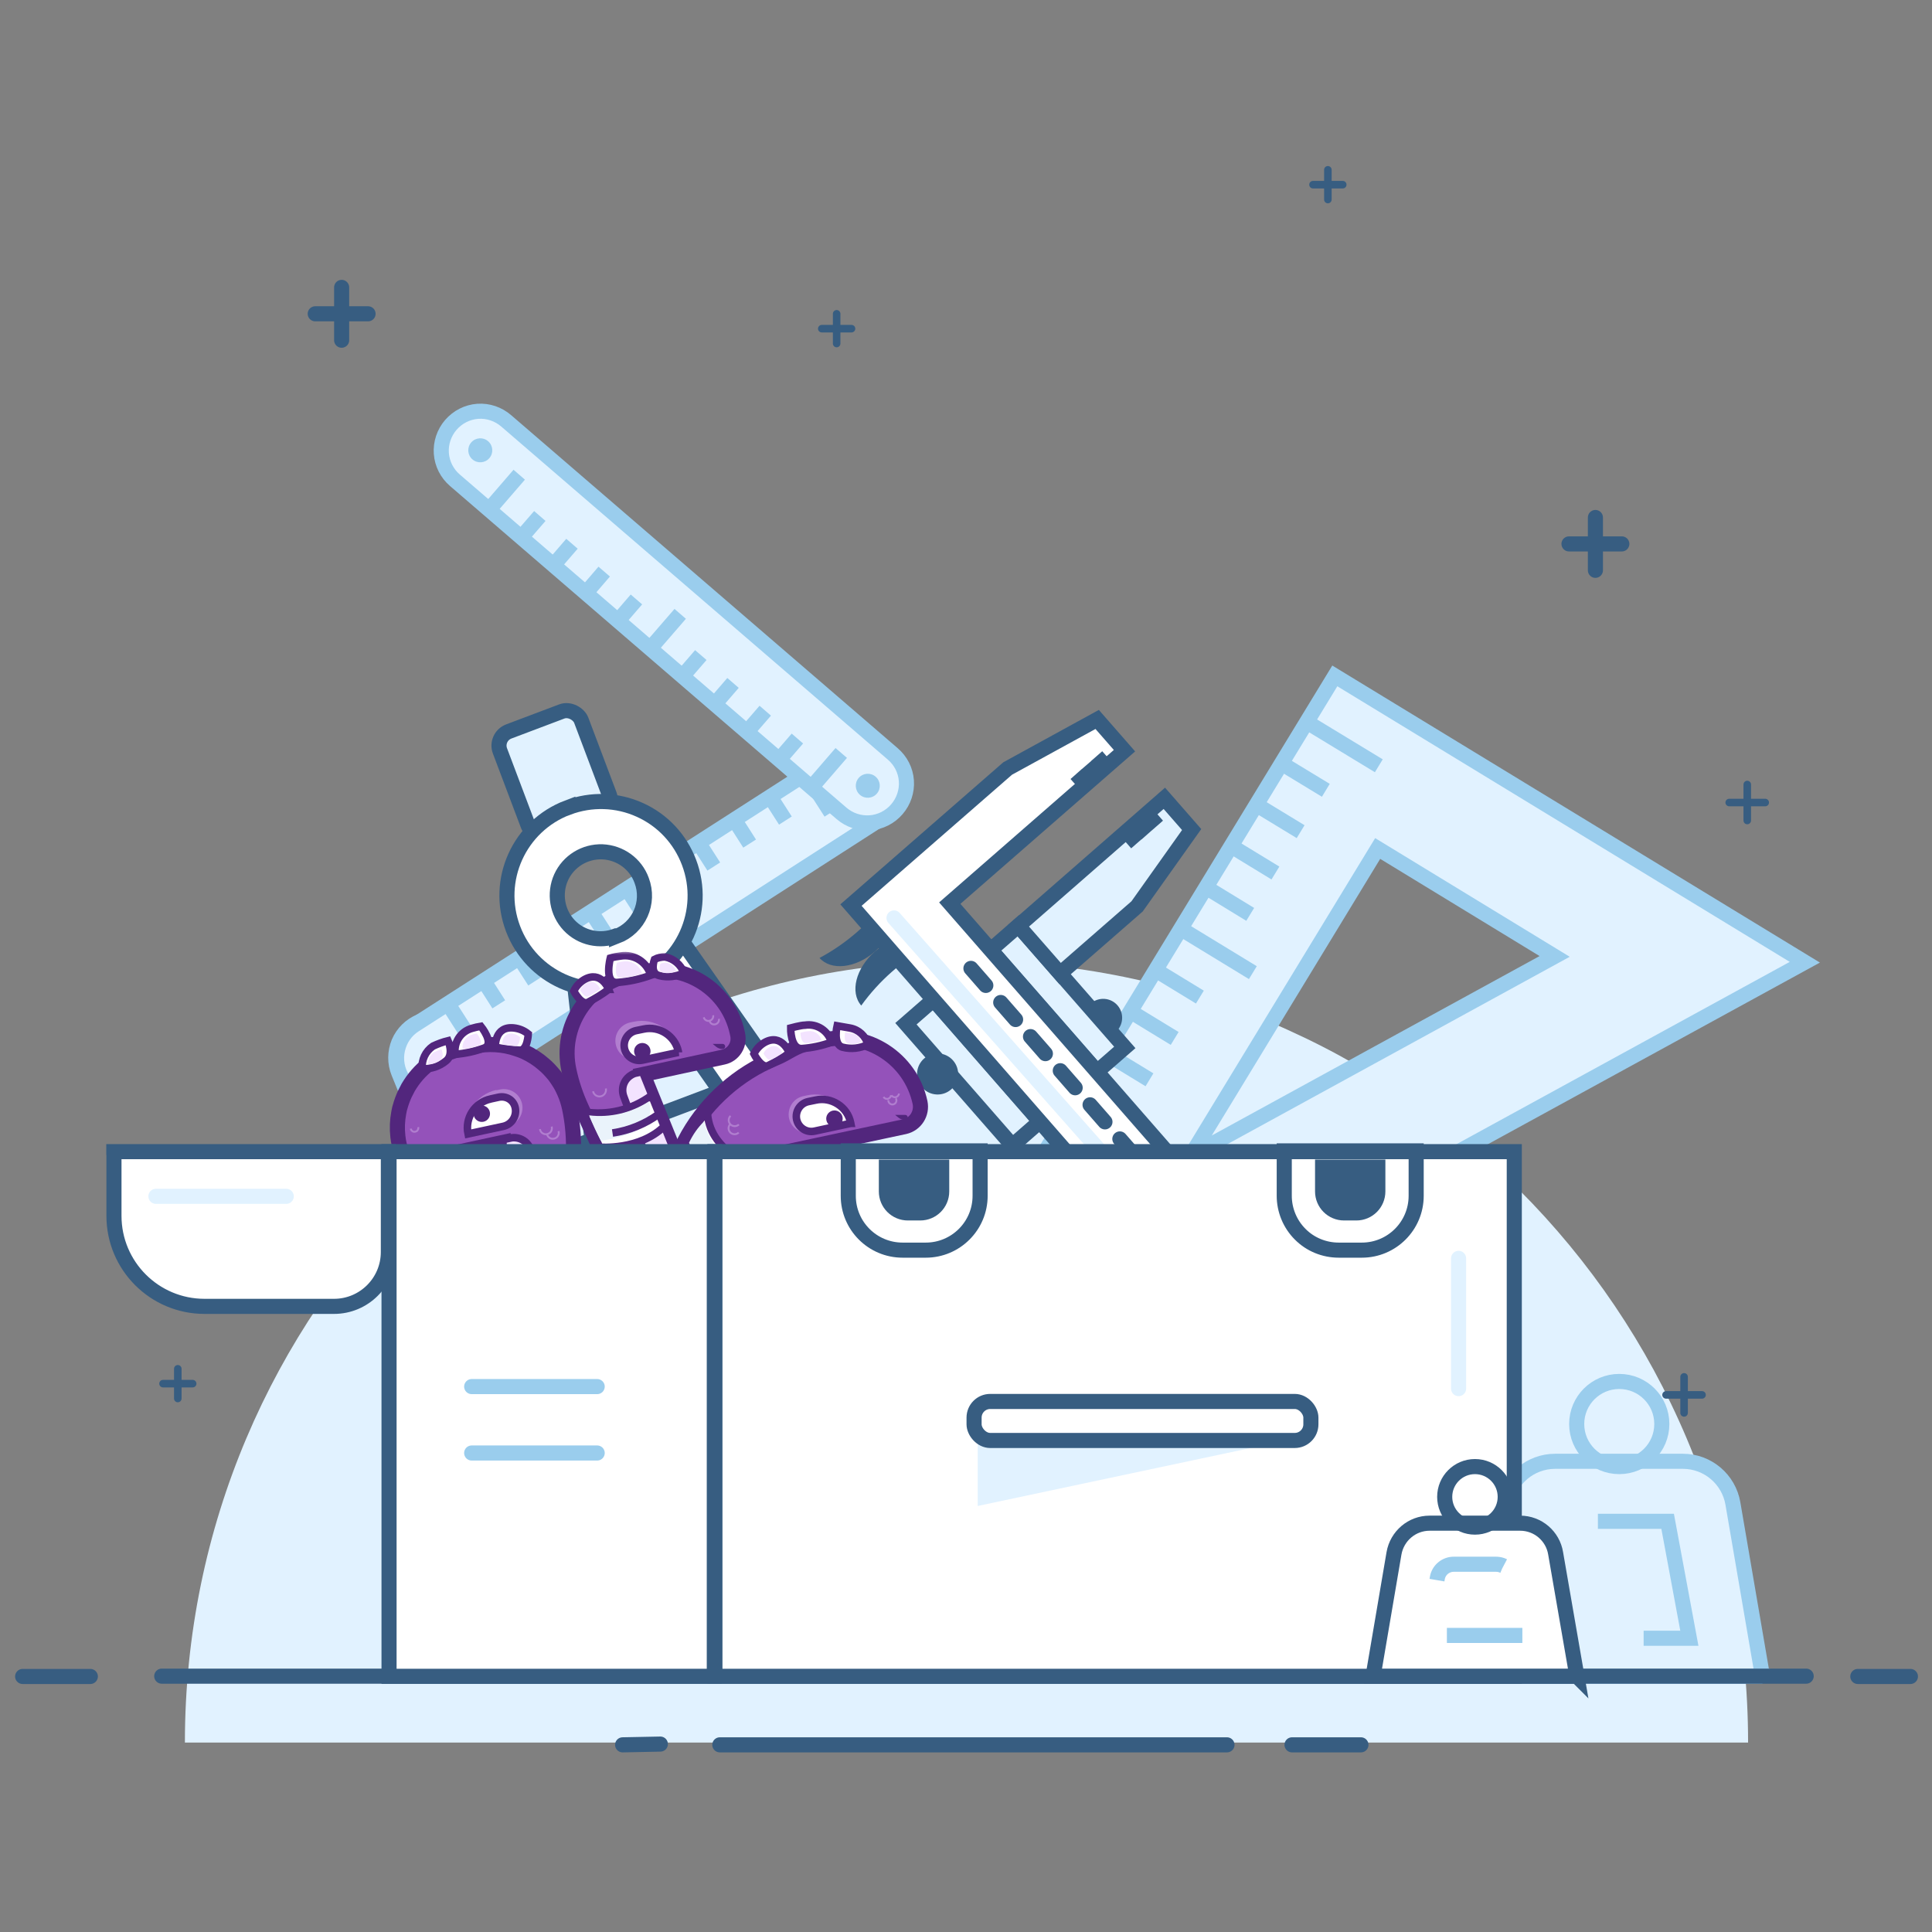 <svg xmlns="http://www.w3.org/2000/svg" width="256" height="256" xmlns:xlink="http://www.w3.org/1999/xlink">
  <rect width="100%" height="100%" fill="#808080" stroke="none"/>
  <defs>
    <path id="a" d="M7 0h91v44H7z"/>
  </defs>
  <g fill="none" fill-rule="evenodd" transform="translate(3 22)">
    <path fill="#E1F2FF" fill-rule="nonzero" d="M21.5 208.9c0-57.2 46.38-103.56 103.57-103.56 57.2 0 103.56 46.37 103.56 103.56H21.5z"/>
    <path stroke="#375D81" d="M107.86 19.58v3.94M109.83 21.55h-3.94M220.15 160.44v4.78M222.53 162.83h-4.77" stroke-linecap="round"/>
    <path fill="#FFF" fill-rule="nonzero" stroke="#375D81" d="M228.52 81.95v4.77M230.9 84.34h-4.77" stroke-linecap="round" stroke-linejoin="round"/>
    <path fill="#FFF" fill-rule="nonzero" stroke="#375D81" stroke-width="2" d="M243.17 200.14h6.97" stroke-linecap="round" stroke-linejoin="round"/>
    <path fill="#E1F2FF" fill-rule="nonzero" stroke="#9ACDED" stroke-width="2" d="M230.54 200.1h-38l3.9-22.87c.55-3.23 3.35-5.6 6.62-5.6H220c3.27 0 6.07 2.37 6.62 5.6l3.92 22.88z"/>
    <circle cx="211.56" cy="166.69" r="5.64" stroke="#9ACDED" stroke-width="2"/>
    <path fill="#E1F2FF" fill-rule="nonzero" stroke="#9ACDED" stroke-width="2" d="M59.5 116.22l25.5 62.6c.52 1.27.5 2.7-.02 3.97-.54 1.26-1.56 2.27-2.84 2.8-1.28.5-2.7.5-3.98-.03-1.27-.54-2.28-1.56-2.8-2.84l-25.54-62.6c-.52-1.28-.5-2.7.02-3.98.54-1.27 1.56-2.28 2.84-2.8 1.3-.54 2.73-.53 4.02 0 1.28.55 2.3 1.58 2.8 2.87z"/>
    <path stroke="#9ACDED" stroke-width="2" d="M73.35 177.9l5.66-2.3M71.22 172.67l3.5-1.42M69.1 167.44l3.5-1.4M66.98 162.22l3.5-1.42M64.86 157l3.5-1.42M62.74 151.77l5.66-2.3M60.6 146.55l3.5-1.42M58.5 141.32l3.48-1.42M56.37 136.1l3.5-1.42M54.25 130.87l3.48-1.4M52.12 125.65l5.67-2.3"/>
    <circle cx="54.66" cy="118.14" r="1.59" fill="#9ACDED" fill-rule="nonzero" transform="rotate(-22.04 54.66 118.137)"/>
    <circle cx="80.15" cy="181.08" r="1.59" fill="#9ACDED" fill-rule="nonzero" transform="rotate(-22.04 80.146 181.082)"/>
    <path fill="#E1F2FF" fill-rule="nonzero" stroke="#9ACDED" stroke-width="2" d="M114.42 86.05l-56.86 36.57c-1.17.74-2.58 1-3.93.68-1.35-.3-2.52-1.13-3.26-2.3-.75-1.16-1-2.57-.7-3.92.3-1.35 1.1-2.53 2.27-3.27l56.86-36.5c1.16-.76 2.58-1 3.93-.72 1.35.3 2.53 1.12 3.27 2.3 1.55 2.4.84 5.62-1.58 7.17z"/>
    <path stroke="#9ACDED" stroke-width="2" d="M56.32 110.95l3.3 5.15M61.06 107.9l2.03 3.18M65.8 104.87l2.04 3.17M70.56 101.82L72.6 105M75.3 98.78l2.04 3.17M80.05 95.74l3.3 5.14M84.8 92.7l2.03 3.16M89.55 89.65l2.03 3.17M94.3 86.6l2.03 3.18M99.04 83.56l2.03 3.17M103.8 80.52l3.3 5.15"/>
    <circle cx="111.65" cy="81.64" r="1.59" fill="#9ACDED" fill-rule="nonzero" transform="rotate(-32.6 111.653 81.644)"/>
    <circle cx="54.44" cy="118.22" r="1.59" fill="#9ACDED" fill-rule="nonzero" transform="rotate(-32.6 54.444 118.224)"/>
    <path fill="#E1F2FF" fill-rule="nonzero" stroke="#9ACDED" stroke-width="2" d="M64.08 33.77L115.3 77.9c1.05.9 1.7 2.17 1.8 3.55.1 1.37-.36 2.74-1.26 3.78-.9 1.05-2.18 1.7-3.56 1.8-1.37.1-2.74-.36-3.78-1.26L57.28 41.64c-1.05-.9-1.7-2.18-1.8-3.56-.1-1.37.36-2.74 1.26-3.78.9-1.04 2.18-1.7 3.56-1.8 1.38-.1 2.74.37 3.78 1.27z"/>
    <path stroke="#9ACDED" stroke-width="2" d="M104.47 82.4l4-4.63M100.2 78.7l2.46-2.84M95.93 75.02l2.47-2.85M91.67 71.34l2.46-2.85M87.4 67.65l2.46-2.85M83.13 63.96l4-4.62M78.87 60.28l2.46-2.85M74.6 56.6l2.46-2.86M70.33 52.9l2.46-2.85M66.06 49.22l2.47-2.85M61.8 45.53l4-4.63"/>
    <circle cx="60.64" cy="37.67" r="1.59" fill="#9ACDED" fill-rule="nonzero" transform="rotate(-49.11 60.637 37.67)"/>
    <circle cx="111.99" cy="82.12" r="1.59" fill="#9ACDED" fill-rule="nonzero" transform="rotate(-49.11 111.985 82.124)"/>
    <path fill="#E1F2FF" fill-rule="nonzero" stroke="#9ACDED" stroke-width="2" d="M108.05 175.58l128.1-70.08-62.28-37.94-65.82 108.02zM203 104.73l-48.23 26.4 24.78-40.7 23.45 14.3z"/>
    <path fill="#FFF" fill-rule="nonzero" stroke="#9ACDED" stroke-width="2" d="M170.15 73.67l9.55 5.8M166.8 79.15l5.88 3.57M163.47 84.63l5.87 3.57M160.13 90.1l5.87 3.58M156.8 95.58l5.86 3.58M153.46 101.06l9.55 5.82M150.12 106.54l5.87 3.58M146.78 112.02l5.87 3.58M143.44 117.5l5.87 3.58M140.1 122.98l5.87 3.58M136.76 128.46l9.55 5.82M133.43 133.94l5.87 3.58M130.1 139.42l5.86 3.58M126.75 144.9l5.87 3.57M123.5 150.22l5.88 3.58"/>
    <path fill="#375D81" fill-rule="nonzero" d="M105.58 104.92c1.53 1.75 4.8 1.38 7.33-.82 2.53-2.2 3.34-5.4 1.8-7.16-2.4 3.33-5.5 6.06-9.13 8v-.02z"/>
    <path fill="#375D81" fill-rule="nonzero" d="M120.25 103.27c-1.53-1.75-4.8-1.38-7.33.82-2.52 2.2-3.33 5.4-1.8 7.15 2.4-3.33 5.52-6.06 9.14-8v.02z"/>
    <circle cx="143.18" cy="112.86" r="2.51" fill="#375D81" fill-rule="nonzero" transform="rotate(-41.13 143.182 112.86)"/>
    <path fill="#E1F2FF" fill-rule="nonzero" stroke="#375D81" stroke-width="2" d="M128.27 103.86l3.67-3.2 14.1 16.13-3.67 3.2z"/>
    <path fill="#E1F2FF" fill-rule="nonzero" stroke="#375D81" stroke-width="2" d="M151.28 83.78l-19.34 16.9 5.53 6.32 10.2-8.9 7.23-10.18zM117.04 113.65l3.67-3.2 14.1 16.14-3.66 3.2z"/>
    <path fill="#FFF" fill-rule="nonzero" stroke="#375D81" stroke-width="2" d="M142.38 73.33l-11.86 6.5-20.76 18.1 5.07 5.82.46.53 69.27 79.34 7.57-6.6-69.28-79.35L146 77.47z"/>
    <circle cx="121.24" cy="120.31" r="2.72" fill="#375D81" fill-rule="nonzero" transform="rotate(-41.13 121.236 120.312)"/>
    <path fill="#FFF" fill-rule="nonzero" stroke="#375D81" stroke-width="2" d="M186.82 176.37l-61.24-70.14" stroke-linecap="round" stroke-dasharray="3"/>
    <path fill="#FFF" fill-rule="nonzero" stroke="#375D81" stroke-width="2" d="M139.6 80.56l1.4 1.58M140.96 79.38l1.38 1.6M142.3 78.2l1.4 1.6M146.26 88.17l1.38 1.58M147.6 87l1.4 1.58M148.95 85.8l1.4 1.6"/>
    <path stroke="#E1F2FF" stroke-width="2" d="M115.46 99.63l69.66 78.8" stroke-linecap="round"/>
    <path fill="#FFF" fill-rule="nonzero" stroke="#375D81" stroke-width="2" d="M0 200.14h8.97M92.38 209.2h67.2M168.2 209.2h9.13M84.5 209.1l-5 .1" stroke-linecap="round" stroke-linejoin="round"/>
    <rect width="7.25" height="82.81" x="77.49" y="105.76" fill="#FFF" fill-rule="nonzero" stroke="#375D81" stroke-width="2" stroke-linecap="round" rx="2" transform="rotate(-6.39 81.115 147.163)"/>
    <rect width="7.25" height="82.81" x="103.55" y="95.92" fill="#FFF" fill-rule="nonzero" stroke="#375D81" stroke-width="2" stroke-linecap="round" rx="2" transform="rotate(145.02 107.18 137.328)"/>
    <rect width="11.51" height="14.54" x="64.74" y="73.13" fill="#E1F2FF" fill-rule="nonzero" stroke="#375D81" stroke-width="2" stroke-linecap="round" rx="2" transform="rotate(-20.68 70.492 80.4)"/>
    <path fill="#FFF" fill-rule="nonzero" stroke="#375D81" stroke-width="2" d="M72.24 85c-6.44 2.43-9.7 9.62-7.26 16.06 2.43 6.43 9.62 9.68 16.06 7.25 6.44-2.4 9.7-9.6 7.26-16.04-1.17-3.1-3.5-5.6-6.53-6.96-3-1.36-6.44-1.47-9.53-.3zm6.43 17c-2.18.84-4.66.3-6.26-1.4-1.6-1.7-2.02-4.22-1.06-6.35.97-2.13 3.13-3.46 5.47-3.38 2.34.1 4.4 1.58 5.2 3.78 1.13 2.97-.36 6.28-3.32 7.42V102zM85.36 188.36l.53 5.78M130.8 171.2l3.43 4.7M65.17 132.93l44.55-16.82" stroke-linecap="round"/>
    <g transform="translate(27 98)">
      <mask id="b" fill="#fff">
        <use xlink:href="#a"/>
      </mask>
      <g transform="translate(0 6)" mask="url(#b)">
        <path fill="#9452BA" fill-rule="nonzero" stroke="#52267D" stroke-width="2" d="M59.14 104.64l-4.87 1c-1.68.36-3.4-.34-4.36-1.77-2.68-4.08-3.12-8.26-4.08-11.7-1.78-6.4-1.48-9.94-1.68-15.57l7.34-1.4s0 2.82 1.28 11c.4 2.53 6.7 11.67 7.56 16.63.17.83-.36 1.63-1.18 1.8zM68.33 78.45l4.44-7.93 3.66-.64 2.4 7.7c1.8 5.16 3.96 10.17 6.48 15 .55.98.98 2 1.3 3.07.2.78.06 1.6-.37 2.3-.42.67-1.1 1.15-1.9 1.3l-4.3.94c-2.53.54-5.1-.7-6.26-3-3.56-7.2-5.44-18.75-5.44-18.75z"/>
        <path stroke="#52267D" stroke-width=".5" d="M77.58 81.27l1.15.64-.74 1.05-1.65-.26.16-.74 1.33.03.04.22-.33.05"/>
        <path fill="#9452BA" fill-rule="nonzero" stroke="#52267D" stroke-width="2" d="M71.2 51.86c-4.3.83-8.94-1.25-17.76.23-.22-.5-.48-.98-.8-1.42C50.34 47.6 46 38.2 46 31.43v-5.37c0-1.76-.17-3.52-.54-5.24-.15-.7-.37-1.4-.66-2.05l-.22-.48c-.23-.48-.5-.92-.8-1.35l-.3-.42c-.22-.27-.45-.53-.68-.78-.23-.25-.48-.48-.74-.7-.77-.68-1.64-1.24-2.57-1.67-.32-.14-.65-.27-1-.38-1.85-.64-3.83-.75-5.73-.34l-1.7.37c-2.76.6-5.17 2.26-6.7 4.63-.2.3-.36.58-.5.88-.3.55-.53 1.13-.72 1.72l-.2.68-.1.5c-.2 1.05-.24 2.1-.12 3.16.04.36.1.72.18 1.07.33 1.42 1.74 2.3 3.16 2l10.65-2.3.4 9.6c.14 9.9 2.08 16.13 4.45 20 .53.87 3.1 3.82 3.1 3.82-3.5 9.54-10.88 15-19.38 17.9-7.23 2.5-24.7-.8-18.13-10.4 6.57-9.62-2.36-2.6-3.6-1.3C2.27 66.33-4.57 75.54 7 84.33c4.88 3.7 10.2 6.9 21.5 7.8 1.8.13 11.26-1.2 16.57-.83C60.9 92.35 72 85.1 76.67 73.8c4.68-11.3-3.76-22.27-5.46-21.94z"/>
        <path fill="#9452BA" fill-rule="nonzero" stroke="#52267D" stroke-width="2" d="M58.92 39.7c-2.7-10.92 4.16-21.46 13.7-25.42 2-.82 2.5-1.6 4.77-2.1l1.72-.37c5.82-1.24 11.55 2.46 12.8 8.28.3 1.45-.6 2.88-2.06 3.2l-17.8 3.8-1.44.32 1.45-.3c-3.56 2.5-4.92 8-4.77 10.8.04 3.37 1.16 6.64 3.2 9.3 1.13 1.54 1.82 3.35 2 5.24l-.1.06c.16 1.04.22 2.1.2 3.15-1.92-.8-4.9-2-5.42-2.14-1.14-.3-3.72-1.04-4.88-1.4-7.43-2.38-1.84-6.17-3.38-12.4z"/>
        <path fill="#F3E3FF" fill-rule="nonzero" stroke="#52267D" d="M67.3 51.2c-.28-1.7-.2-2.64-.55-3.3-2-3.74-2.58-4.92-3.5-9.13-.82-4.32.58-8.77 3.75-11.82 1.64-.6 3.44-.54 5.05.14-3.56 2.5-4.92 8-4.77 10.8.04 3.37 1.16 6.64 3.2 9.3 1.13 1.54 1.82 3.35 2 5.24 0 0-4.42 2.84-5.2-1.23"/>
        <path fill="#FFF" fill-rule="nonzero" stroke="#52267D" d="M85 12.4c-.3-1.13-1.23-1.98-2.38-2.18l-1.7-.3s-.6 2.54.76 2.85c1.1.28 2.3.15 3.32-.37zM80.17 12.1c-.43-1.53-1.93-2.5-3.5-2.26-.53 0-1.9.37-1.9.37s-.06 2.8 1.48 2.73c1.34-.1 2.66-.38 3.92-.84zM74.6 13.54s-1-2.7-3.3-1.4c-.6.35-1.1.87-1.4 1.5 0 0 1 2 1.9 1.55.98-.48 1.92-1.03 2.8-1.66zM70.27 28.6s-6.5-1.9-6.54-7.48c-1.05 1.37-2 2.83-2.82 4.35.23 1 .93 5.23 7.25 6.77.63-1.26 1.34-2.47 2.12-3.64z"/>
        <path fill="#F3E3FF" fill-rule="nonzero" d="M84.12 12.07c-.15-.6-.63-1.03-1.23-1.13l-.9-.15s-.3 1.3.4 1.47c.58.14 1.2.07 1.72-.2zM78.84 11.8c-.22-.8-.98-1.28-1.78-1.16-.28 0-1 .2-1 .2s0 1.4.75 1.38c.7-.05 1.4-.2 2.04-.43zM73.67 13.53s-.5-1.43-1.75-.74c-.32.17-.58.45-.75.78 0 0 .5 1.07 1 .83.52-.24 1.03-.54 1.5-.87z"/>
        <path fill="#F3E3FF" fill-rule="nonzero" d="M82.83 22.93l-5.33 1.15c-1.34.28-2.66-.57-2.95-1.9-.13-.65 0-1.32.35-1.87s.9-.93 1.56-1.07l.47-.1c2.7-.6 5.36 1.13 5.94 3.83l-.04-.03z" opacity=".3"/>
        <path fill="#FFF" fill-rule="nonzero" stroke="#52267D" d="M82.72 22.85l-4.78 1.03c-1.08.24-2.14-.45-2.38-1.53-.23-1.08.46-2.15 1.54-2.38l.97-.2c1.02-.23 2.07-.03 2.94.53.88.56 1.5 1.44 1.7 2.45l.02.1z"/>
        <circle cx="80.57" cy="22.23" r="1.09" fill="#52267D" fill-rule="nonzero" transform="rotate(-12.15 80.566 22.232)"/>
        <path fill="#52267D" fill-rule="nonzero" d="M89.93 22.4c-.32 0-.62-.1-.87-.3l-.45-.37h1.33c.2 0 .34.15.34.34 0 .2-.15.34-.34.34z"/>
        <path fill="#EAF3FB" fill-rule="nonzero" d="M69.3 28.92s-5-1.45-6-6.33c-.83.8-1.5 1.77-2 2.83.46 1.22 1.2 2.3 2.17 3.18 2.1 1.4 3.95 1.62 5.84.32z"/>
        <path fill="#FFF" fill-rule="nonzero" stroke="#52267D" d="M64.88 29c1.26.82 2.63 1.46 4.07 1.9"/>
        <path fill="#9452BA" fill-rule="nonzero" stroke="#52267D" stroke-width="2" d="M51.36 51.68l.57-2.2c1.76-10 1.17-15.47-2.65-23.8l-2.24-4.9c-.73-1.6-1.3-3.27-1.66-5-1.24-5.73 2.42-11.4 8.16-12.63l1.68-.36c5.65-1.23 11.22 2.35 12.46 8l.06.28c.15.65.03 1.34-.33 1.9-.35.56-.92.96-1.57 1.1l-10.63 2.3 3.6 8.88c10.26 23.7 11.93 33.85 1.78 33.87"/>
        <path fill="#FFF" fill-rule="nonzero" stroke="#52267D" d="M60.62 2.9c-.4-1.08-1.35-1.88-2.5-2.1-.5 0-.97.1-1.4.33 0 0-.7 1.84.65 2.15 1.1.27 2.25.14 3.25-.37zM56.23 3.23c-.5-1.75-2.2-2.85-4-2.55-.46.05-.92.14-1.36.27 0 0-.86 3.3.88 3.23 1.53-.1 3.04-.43 4.48-.95zM50.66 5.1s-1-2.6-3.27-1.28c-.6.36-1.07.88-1.36 1.5 0 0 1 1.94 1.9 1.48.95-.5 1.86-1.05 2.72-1.7z"/>
        <path fill="#F3E3FF" fill-rule="nonzero" stroke="#52267D" d="M70.92 51.58c-.6-.3-1.26-.45-1.93-.47M67.4 52.28c.2-7.43-5.83-20.26-7.12-23.46L55.13 16l-1 .22c-.6.2-1.12.64-1.4 1.22-.28.58-.3 1.25-.08 1.85l4.14 11.18c1.4 3.8 5.87 21.76-.1 27.1-1.26 1.15-3.73 1.1-4.7.88-3.57-.85-5.37-4.67-6.77-7.77-2.9-6.4-2.9-11.93-3.7-17.26l-1.1-6.66c-.18-1.26-1.33-2.14-2.6-2l-1.2.26.68 13.78c.17 3.93 1.3 17.44 10.38 21.93.16.08-1.76 1-1 1.88 3.22 3.62 10.1 2.8 11.76 4.3 6.36 5.74 4.9 21.2 4.9 21.2 2.88-1.98 5.46-4.36 7.66-7.07 6.35-8.74 5.15-19.17 4.54-22.2-.73-3.6-2.16-5.62-3.6-6.7"/>
        <path fill="#FFF" fill-rule="nonzero" stroke="#52267D" d="M4.8 71.92c-.84-.66-1.27-1.73-1.1-2.8.1-.42.35-.8.67-1.12 0 0 1.8-.07 1.7 1.18-.08 1.04-.53 2-1.27 2.74z"/>
        <path fill="#F3E3FF" fill-rule="nonzero" d="M4.8 70.12c-.3-.24-.45-.62-.4-1 .05-.15.14-.3.25-.4 0 0 .63 0 .6.4-.03.38-.2.74-.45 1z"/>
        <path fill="#FFF" fill-rule="nonzero" stroke="#52267D" d="M15.86 78.8c.26-1.64-.74-3.22-2.34-3.7-.4-.13-.83-.23-1.26-.3 0 0-2 2.47-.52 3.1 1.33.48 2.7.8 4.12.9z"/>
        <path fill="#F3E3FF" fill-rule="nonzero" d="M14.78 78.1c.15-.92-.4-1.8-1.3-2.06-.23-.08-.46-.13-.7-.17 0 0-1.12 1.36-.3 1.7.75.28 1.52.46 2.3.52z"/>
        <path fill="#FFF" fill-rule="nonzero" stroke="#52267D" d="M6.42 72.55s-1.5 2 .58 3.07c.55.27 1.16.38 1.77.3 0 0 1-1.66.2-2.13-.8-.5-1.66-.9-2.55-1.25z"/>
        <path fill="#F3E3FF" fill-rule="nonzero" d="M6.93 73.64s-.66.9.26 1.36c.23.12.5.16.77.13 0 0 .44-.74.1-.94-.37-.22-.75-.4-1.14-.56z"/>
        <path fill="#FFF" fill-rule="nonzero" stroke="#52267D" d="M25 78.2c.05-1.4-1.03-2.56-2.4-2.64-2.57-.35-3 .5-3 .5s-.85 2.5.48 2.95c1.33.47 4.92-.8 4.92-.8z"/>
        <path fill="#F3E3FF" fill-rule="nonzero" d="M23.74 77.94c.02-.72-.54-1.33-1.26-1.37-1.33-.18-1.58.26-1.58.26s-.44 1.3.25 1.53c.88.04 1.76-.1 2.6-.42z"/>
        <path fill="#FFF" fill-rule="nonzero" stroke="#52267D" d="M56.34 19.14c-2.6 1.94-5.88 2.73-9.07 2.17l2.2 4.7s5.25.45 8.54-2.76c-.86-2.07-1.66-4.1-1.66-4.1zM25.94 15.62c-.1-1.18.45-2.33 1.43-3 .64-.3 1.3-.55 2-.72 0 0 .83 1.83-.26 2.67-.88.73-2 1.1-3.16 1.05zM30.32 13.7c-.24-1.54.7-3.02 2.22-3.44.38-.12.78-.2 1.18-.27 0 0 1.87 2.3.46 2.87-1.24.45-2.54.74-3.86.84zM35.63 12.75s-.15-2.83 2.47-2.54c.7.08 1.36.35 1.9.8 0 0-.1 2.2-1.13 2.14-1.1-.04-2.17-.17-3.24-.4z"/>
        <path fill="#F3E3FF" fill-rule="nonzero" d="M59.6 2.66c-.23-.6-.74-1-1.35-1.12-.26 0-.52.05-.75.17 0 0-.37 1 .34 1.16.6.15 1.2.08 1.75-.2zM55.08 3c-.3-1.08-1.37-1.77-2.48-1.6-.3.03-.58.1-.86.17 0 0-.54 2.07.55 2 .94-.06 1.88-.25 2.78-.57zM49.54 5.06s-.6-1.5-1.9-.74c-.33.2-.6.5-.77.87 0 0 .57 1.1 1.1.84.54-.28 1.07-.6 1.57-.98zM26.74 15c-.05-.62.24-1.22.76-1.57.32-.16.65-.3 1-.38 0 0 .44 1-.14 1.4-.46.38-1.03.57-1.62.55zM31.3 13c-.12-.86.4-1.68 1.24-1.9.2-.08.43-.13.65-.16 0 0 1 1.28.24 1.6-.7.24-1.4.4-2.13.46zM36.56 12.36s-.08-1.55 1.35-1.4c.38.06.73.22 1 .46 0 0-.04 1.2-.6 1.17-.6-.04-1.17-.12-1.74-.24z"/>
        <path fill="#FFF" fill-rule="nonzero" stroke="#52267D" d="M46 26.27c-2.96 1.07-6.08 1.6-9.23 1.6.1 2.53.2 4.42.2 4.42s3.55 1.42 9-1c.03-3.3.03-5.03.03-5.03z"/>
        <path fill="#F3E3FF" fill-rule="nonzero" d="M35.76 18.47l.47-.1c1.34-.3 2.66.56 2.95 1.9.28 1.34-.57 2.66-1.9 2.95l-5.33 1.14c-.6-2.7 1.13-5.35 3.83-5.94l-.02.05z" opacity=".3"/>
        <path fill="#FFF" fill-rule="nonzero" stroke="#52267D" d="M35 19.62l1.1-.24c1-.2 1.96.4 2.17 1.4.24 1.12-.48 2.23-1.6 2.47l-4.65 1c-.45-2.1.88-4.18 3-4.63z"/>
        <circle cx="33.84" cy="21.57" r="1.09" fill="#52267D" fill-rule="nonzero" transform="rotate(-12.15 33.844 21.572)"/>
        <path fill="#F3E3FF" fill-rule="nonzero" d="M59.88 13.2l-5.33 1.14c-1.34.3-2.66-.57-2.95-1.9-.3-1.35.57-2.67 1.9-2.96l.48-.1c2.7-.58 5.37 1.14 5.95 3.85l-.05-.03z" opacity=".3"/>
        <path fill="#FFF" fill-rule="nonzero" stroke="#52267D" d="M59.9 13.44l-4.77 1.03c-1.08.23-2.14-.45-2.38-1.53-.23-1.08.46-2.15 1.54-2.38l.97-.2c2.1-.46 4.18.88 4.63 2.98v.1z"/>
        <circle cx="55.11" cy="13.29" r="1.09" fill="#52267D" fill-rule="nonzero" transform="rotate(-12.15 55.115 13.29)"/>
        <path fill="#52267D" fill-rule="nonzero" d="M25.77 26.86c.3-.13.52-.36.66-.64l.26-.53-.77.33-.45.2c-.08.04-.15.1-.18.2-.03.07-.03.17 0 .25.05.1.1.15.2.2.1.02.2.02.27-.02zM65.76 13c-.32 0-.62-.1-.87-.3l-.46-.38h1.32c.1 0 .18.04.24.1.06.06.1.15.1.24 0 .2-.15.34-.34.34z"/>
        <path fill="#EAF3FB" fill-rule="nonzero" d="M56 19.93c-2.35 1.53-5.16 2.2-7.94 1.86.46 1.15.98 2.27 1.56 3.37 1.36-.2 2.7-.53 4-1C55.8 23.2 56.48 22 56 19.93z"/>
        <path fill="#FFF" fill-rule="nonzero" stroke="#52267D" d="M51.16 24.13c2.23-.33 4.34-1.2 6.16-2.53"/>
        <path fill="#EAF3FB" fill-rule="nonzero" d="M38.72 28.4c2.28.13 4.56-.2 6.7-1 0 1.08-.08 2.16-.23 3.23 0 0-4.8.37-6.48-2.23z"/>
        <path fill="#F3E3FF" fill-rule="nonzero" stroke="#52267D" stroke-width=".5" d="M47.68 60.82l.6.22"/>
        <path fill="#FFF" fill-rule="nonzero" stroke="#52267D" d="M38.67 29.8c2.5-.12 4.96-.57 7.33-1.35"/>
        <path fill="#FFF" fill-rule="nonzero" stroke="#52267D" stroke-width=".5" d="M60.16 101.43c.6-.6 1.54-.7 2.24-.2 1.34.68 2.5 2 2 2.2-.72.37-1.52.6-2.33.62-.85 0-1.55.34-2.25-1.3-.17-.47-.04-1 .34-1.32z"/>
        <path fill="#EAF3FB" fill-rule="nonzero" d="M60.44 101.66c.37-.38.97-.44 1.4-.13.84.43 1.56 1.22 1.26 1.38-.45.24-.94.38-1.45.4-.53 0-1 .2-1.4-.8-.12-.3-.04-.63.2-.84z"/>
        <path fill="#FFF" fill-rule="nonzero" stroke="#52267D" stroke-width=".5" d="M58.83 101.7c-.5 0-1 1.27-.84 1.58.15.3.43 1.38 1.26 1.33.6 0 2.77-.27 3.13-.82.35-.55-.93-2.3-3.57-2.08z"/>
        <path fill="#EAF3FB" fill-rule="nonzero" d="M58.75 102c-.3 0-.6.75-.5.93.1.18.26.82.75.78.5-.03 1.63-.15 1.85-.48.22-.33-.54-1.3-2.1-1.22z"/>
        <path fill="#FFF" fill-rule="nonzero" stroke="#52267D" stroke-width=".5" d="M56.77 102.36s.38-.32 1.33 0c.95.32 2.1.7 2 1.63-.1.9-2.55 1.1-3.12 1-.55-.1-.96-.55-1-1.1-.04-.62.26-1.2.8-1.54z"/>
        <path fill="#EAF3FB" fill-rule="nonzero" d="M56.67 102.7s.23-.2.8 0c.55.2 1.24.42 1.17 1-.07.58-1.5.66-1.84.62-.33-.05-.58-.32-.6-.65-.05-.4.13-.77.47-.97z"/>
        <path fill="#9452BA" fill-rule="nonzero" stroke="#52267D" stroke-width="2" d="M60.83 73c.8 4.78 2.15 9.45 4 13.93 3 7.76 5.88 9.78 6.16 11.9.2 1.64-.16 3.27-1.78 3.6l-4.83 1c-2.26.53-4.6-.45-5.8-2.43-1.25-2.12-2.27-4.35-3.06-6.68-1.02-3.4-1.85-6.83-2.47-10.32M36.85 82c1.9 1.13 3.2 3.02 3.64 5.18.57 2.77-.28 6.64 1.73 11 1.8 3.9 3.75 4.23 4 8 .03.7-.45 1.3-1.12 1.43l-5.37 1.17c-2.48.54-4.98-.8-5.92-3.16-2.04-5.6-3.1-11.55-3.12-17.53"/>
        <path stroke="#52267D" stroke-width=".5" d="M37.1 88.33l-.37-.16-.97.45 1.3.48 1.22-.97-1.67-.83-.6.36"/>
        <path fill="#FFF" fill-rule="nonzero" stroke="#52267D" d="M69.93 99.33c.6-.6 1.54-.7 2.24-.2 1.34.68 2.5 2 2 2.2-.72.37-1.52.6-2.33.62-.85 0-1.55.34-2.25-1.3-.18-.47-.05-1 .33-1.32z"/>
        <path fill="#EAF3FB" fill-rule="nonzero" d="M70.2 99.56c.38-.38.98-.44 1.4-.13.85.43 1.57 1.22 1.27 1.38-.45.24-.94.38-1.45.4-.53 0-1 .2-1.4-.8-.12-.3-.04-.63.2-.84z"/>
        <path stroke="#52267D" stroke-width=".5" d="M59.48 86.7l2.05.17.13 1.84-1.94.58-1.14-.87 1.04-.9 1.04.08-.48.82"/>
        <g stroke="#F3E3FF" stroke-width=".25" opacity=".3">
          <path d="M88.07 19.12c-.02.23-.2.42-.42.48-.22.05-.46-.05-.58-.25M89.12 18.9c-.02.23-.2.42-.42.48-.22.05-.46-.05-.58-.25M88.7 19.53c.13.2.1.46-.04.63-.16.18-.4.24-.62.15-.22-.1-.35-.3-.33-.54M67.9 23c-.3.3-.82.3-1.12-.02-.3-.3-.3-.82.02-1.12"/>
          <path d="M67.88 24.07c-.3.3-.82.3-1.12-.02-.3-.3-.3-.82.02-1.12M46.83 45.9c.08.4-.17.77-.55.85-.4.1-.78-.16-.86-.55"/>
          <path d="M48.23 45.6c.08.4-.17.77-.55.85-.4.1-.78-.16-.86-.55"/>
          <path d="M47.68 46.45c.08.4-.17.77-.55.85-.4.1-.78-.16-.86-.55M77.4 85.9c.07.4-.18.77-.57.85-.38.1-.77-.16-.85-.55"/>
          <path d="M78.8 85.6c.05.24-.03.5-.22.68-.2.17-.46.23-.7.15-.25-.08-.44-.3-.5-.54"/>
          <path d="M78.25 86.45c.08.4-.17.77-.55.85-.4.1-.78-.16-.86-.55M43.1 23.28c.08.28 0 .6-.22.8-.22.2-.53.27-.8.17-.3-.1-.5-.35-.53-.64"/>
          <path d="M44 23.88c.1.28 0 .6-.2.8-.23.2-.54.27-.82.17-.28-.1-.48-.35-.52-.64M55.9 34.8c-.03.43-.35.8-.8.9-.43.1-.87-.12-1.08-.5M57 35.52c.2.37.14.84-.15 1.15-.28.3-.74.4-1.13.24-.4-.16-.63-.56-.6-.98M64.5 8.53c.06.34-.16.66-.5.73-.33.08-.66-.13-.75-.46M65.26 9c.06.34-.16.66-.5.73-.33.08-.66-.13-.75-.46M19.07 84.5c-.2.33-.63.44-.98.26-.35-.2-.5-.6-.33-.96M19.37 85.5c-.2.33-.63.44-.98.26-.35-.2-.5-.6-.33-.96M45.63 68.34c-.04.33-.26.6-.57.72-.32.12-.67.04-.9-.2-.24-.23-.33-.57-.22-.9"/>
          <path d="M47.33 68.72c-.04.33-.26.6-.57.72-.32.12-.67.04-.9-.2-.24-.23-.33-.57-.22-.9"/>
          <path d="M46.3 69.38c-.05.33-.28.6-.6.7-.3.12-.65.04-.88-.2-.24-.22-.32-.57-.22-.88"/>
          <path d="M48 69.75c-.04.33-.26.6-.57.72-.32.12-.67.04-.9-.2-.24-.23-.33-.57-.22-.9M45.26 70c-.14.42-.58.67-1 .57-.45-.1-.74-.5-.7-.94M50.28 18.23c.1.47-.2.94-.67 1.04-.46.1-.93-.2-1.03-.67M57.54 50.47c.07.3-.04.62-.27.83-.23.2-.55.28-.85.2-.3-.1-.52-.35-.6-.66M44 34.75c.08.36-.15.7-.5.8-.37.07-.72-.16-.8-.52M25.42 23.35c.04.18-.02.36-.16.5-.14.1-.33.15-.5.1-.17-.07-.3-.2-.34-.4M36.76 95.7c0 .3-.14.6-.4.77-.27.16-.6.18-.88.03s-.46-.43-.47-.74M61.73 96.9c-.03.44-.35.8-.8.9-.43.1-.87-.1-1.08-.5M62.87 97.63c-.05.43-.37.78-.8.87-.43.08-.86-.12-1.07-.5"/>
        </g>
        <path fill="#FFF" fill-rule="nonzero" stroke="#52267D" d="M68.6 99.6c-.5 0-1 1.27-.84 1.58.16.3.44 1.38 1.27 1.33.6 0 2.77-.27 3.13-.82.36-.55-.92-2.3-3.56-2.08z"/>
        <path fill="#EAF3FB" fill-rule="nonzero" d="M68.52 99.93c-.3 0-.6.75-.5.93.1.18.26.82.75.78.5-.04 1.63-.16 1.85-.5.22-.32-.54-1.34-2.1-1.2z"/>
        <path fill="#FFF" fill-rule="nonzero" stroke="#52267D" d="M66.95 100.5s.34-.27 1.18 0c.84.3 1.87.64 1.77 1.45-.1.8-2.25 1-2.75.92-.5-.06-.9-.5-.92-1-.03-.55.25-1.08.72-1.36z"/>
        <path fill="#EAF3FB" fill-rule="nonzero" d="M66.86 100.8s.2-.16.7 0c.5.18 1.1.38 1 .86-.1.48-1.34.58-1.63.55-.3-.03-.52-.27-.54-.56-.03-.34.15-.67.46-.83z"/>
        <path fill="#FFF" fill-rule="nonzero" stroke="#52267D" d="M86.82 96.45s.34-.28 1.18 0c.84.28 1.87.63 1.77 1.44-.1.8-2.25 1-2.75.9-.5-.05-.9-.48-.92-1-.03-.54.25-1.07.72-1.35z"/>
        <path fill="#EAF3FB" fill-rule="nonzero" d="M86.73 96.75s.2-.17.7 0c.5.17 1.1.37 1 .85-.1.48-1.34.58-1.63.55-.3-.04-.52-.28-.54-.57-.02-.34.16-.67.47-.83z"/>
        <path fill="#FFF" fill-rule="nonzero" stroke="#52267D" d="M84.4 96.4c-.5 0-1 1.28-.83 1.6.16.3.44 1.37 1.27 1.32.6 0 2.77-.28 3.13-.83.36-.56-.92-2.3-3.56-2.1z"/>
        <path fill="#EAF3FB" fill-rule="nonzero" d="M84.33 96.74c-.3 0-.6.75-.5.93.1.18.26.82.75.78.5-.04 1.63-.16 1.85-.5.22-.32-.54-1.33-2.1-1.2z"/>
        <path fill="#FFF" fill-rule="nonzero" stroke="#52267D" stroke-width=".5" d="M43.8 105c.6-.6 1.54-.7 2.24-.2 1.34.68 2.5 2 2 2.2-.72.37-1.52.6-2.33.62-.84 0-1.54.34-2.24-1.3-.17-.47-.04-1 .34-1.32z"/>
        <path fill="#EAF3FB" fill-rule="nonzero" d="M44.08 105.2c.37-.4.97-.45 1.4-.14.84.43 1.56 1.22 1.26 1.38-.45.23-.94.37-1.45.4-.54 0-1 .2-1.4-.82-.13-.3-.05-.62.18-.83z"/>
        <path fill="#FFF" fill-rule="nonzero" stroke="#52267D" stroke-width=".5" d="M42.47 105.22c-.5 0-1 1.27-.84 1.58.16.3.44 1.38 1.27 1.33.6 0 2.77-.28 3.13-.83.36-.55-.92-2.3-3.56-2.08z"/>
        <path fill="#EAF3FB" fill-rule="nonzero" d="M42.4 105.55c-.3 0-.6.75-.5.93.08.18.25.82.74.78.5-.04 1.63-.16 1.85-.5.2-.32-.55-1.33-2.1-1.2z"/>
        <path fill="#FFF" fill-rule="nonzero" stroke="#52267D" stroke-width=".5" d="M40.82 106.13s.34-.28 1.18 0c.84.28 1.87.63 1.77 1.44-.1.8-2.25 1-2.75.92-.5-.07-.9-.5-.92-1-.03-.56.25-1.1.72-1.37z"/>
        <path fill="#EAF3FB" fill-rule="nonzero" d="M40.73 106.43s.2-.17.7 0c.5.17 1.1.37 1 .85-.1.48-1.34.58-1.63.55-.3-.04-.52-.28-.54-.57-.02-.34.16-.67.47-.83z"/>
        <path fill="#FFF" fill-rule="nonzero" stroke="#52267D" d="M78 98.28c-.16-.1-.35-.1-.5 0-.52.4-1.8 1.47-1.28 2.44.4.76.85.4 1.8.22l.7-.14c.15-.03.27-.14.3-.3.22-.87-.2-1.78-1-2.2l-.02-.02z"/>
        <path fill="#EAF3FB" fill-rule="nonzero" d="M78 98.53c-.1-.07-.26-.07-.37 0-.37.28-1.3 1.07-.92 1.77.3.55.62.3 1.3.16l.53-.1c.1-.02.2-.1.23-.2.16-.65-.13-1.3-.7-1.62H78z"/>
        <path fill="#FFF" fill-rule="nonzero" stroke="#52267D" d="M81.26 97.25c.54-.66 1.48-.83 2.22-.4 1.4.58 2.67 1.73 2.2 2-.68.44-1.45.72-2.26.82-.85.1-1.5.47-2.35-1.1-.2-.44-.14-.96.2-1.32z"/>
        <path fill="#EAF3FB" fill-rule="nonzero" d="M81.55 97.46c.34-.4.92-.52 1.38-.25.87.37 1.66 1.1 1.38 1.27-.42.27-.9.45-1.4.5-.53.07-.94.3-1.46-.68-.14-.28-.1-.6.1-.84z"/>
      </g>
    </g>
    <path fill="#FFF" fill-rule="nonzero" stroke="#375D81" stroke-width="2" d="M18.43 200.1h217.9" stroke-linecap="round" stroke-linejoin="round"/>
    <path fill="#FFF" fill-rule="nonzero" stroke="#375D81" stroke-width="2" d="M91.73 130.6h105.92v69.52H91.73z"/>
    <path fill="#E1F2FF" fill-rule="nonzero" d="M126.55 177.55l41.68-8.85.3-2h-41.98"/>
    <path fill="#FFF" fill-rule="nonzero" stroke="#375D81" stroke-width="2" d="M48.55 130.6h43.1v69.52h-43.1z"/>
    <path stroke="#375D81" stroke-width="2" d="M208.4 46.57v7M211.9 50.07h-7M42.27 16.08v7M45.77 19.58h-7" stroke-linecap="round" stroke-linejoin="round"/>
    <path stroke="#375D81" d="M172.95.5v3.94M174.92 2.47h-3.94M20.56 159.37v3.94M22.53 161.34H18.6" stroke-linecap="round"/>
    <path stroke="#9ACDED" stroke-width="2" d="M59.5 161.73h16.63M59.5 170.53h16.63" stroke-linecap="round"/>
    <path fill="#FFF" fill-rule="nonzero" stroke="#375D81" stroke-width="2" d="M12.08 130.6h36.38v13.3c0 3.98-3.23 7.2-7.2 7.2H24.1c-6.62 0-12-5.36-12-12v-8.47l-.02-.02z"/>
    <path stroke="#375D81" stroke-width="2" d="M109.4 130.5h17.47v5.95c0 3.98-3.23 7.2-7.2 7.2h-3.07c-3.98 0-7.2-3.22-7.2-7.2v-5.94z"/>
    <path fill="#375D81" fill-rule="nonzero" d="M113.46 131.65h9.32v4.22c0 2.13-1.72 3.85-3.85 3.85h-1.63c-2.13 0-3.85-1.72-3.85-3.85v-4.22zM171.25 131.65h9.32v4.22c0 2.13-1.72 3.85-3.85 3.85h-1.62c-2.13 0-3.85-1.72-3.85-3.85v-4.22z"/>
    <path stroke="#375D81" stroke-width="2" d="M167.17 130.5h17.48v5.95c0 3.98-3.23 7.2-7.2 7.2h-3.06c-1.92 0-3.76-.75-5.1-2.1-1.36-1.35-2.12-3.2-2.12-5.1v-5.94z"/>
    <rect width="44.63" height="5.17" x="126.07" y="163.7" fill="#FFF" fill-rule="nonzero" stroke="#375D81" stroke-width="2" rx="2.14"/>
    <path fill="#FFF" fill-rule="nonzero" stroke="#375D81" stroke-width="2" d="M205.94 200.1h-27l2.77-16.27c.4-2.3 2.38-4 4.72-4h12c2.34 0 4.33 1.7 4.7 4l2.82 16.28z"/>
    <path fill="#FFF" fill-rule="nonzero" stroke="#9ACDED" stroke-width="2" d="M198.72 194.7h-12.57l1.3-7.58c.17-1.07 1.1-1.85 2.18-1.85h5.6c1.1 0 2.02.78 2.2 1.85l1.3 7.58z" stroke-dasharray="10"/>
    <circle cx="192.44" cy="176.34" r="4.01" stroke="#375D81" stroke-width="2"/>
    <path stroke="#9ACDED" stroke-width="2" d="M208.73 179.58h9.24l2.88 15.5h-6.06"/>
    <path stroke="#E1F2FF" stroke-width="2" d="M17.66 136.52h17.27M190.27 144.74V162" stroke-linecap="round"/>
  </g>
</svg>
